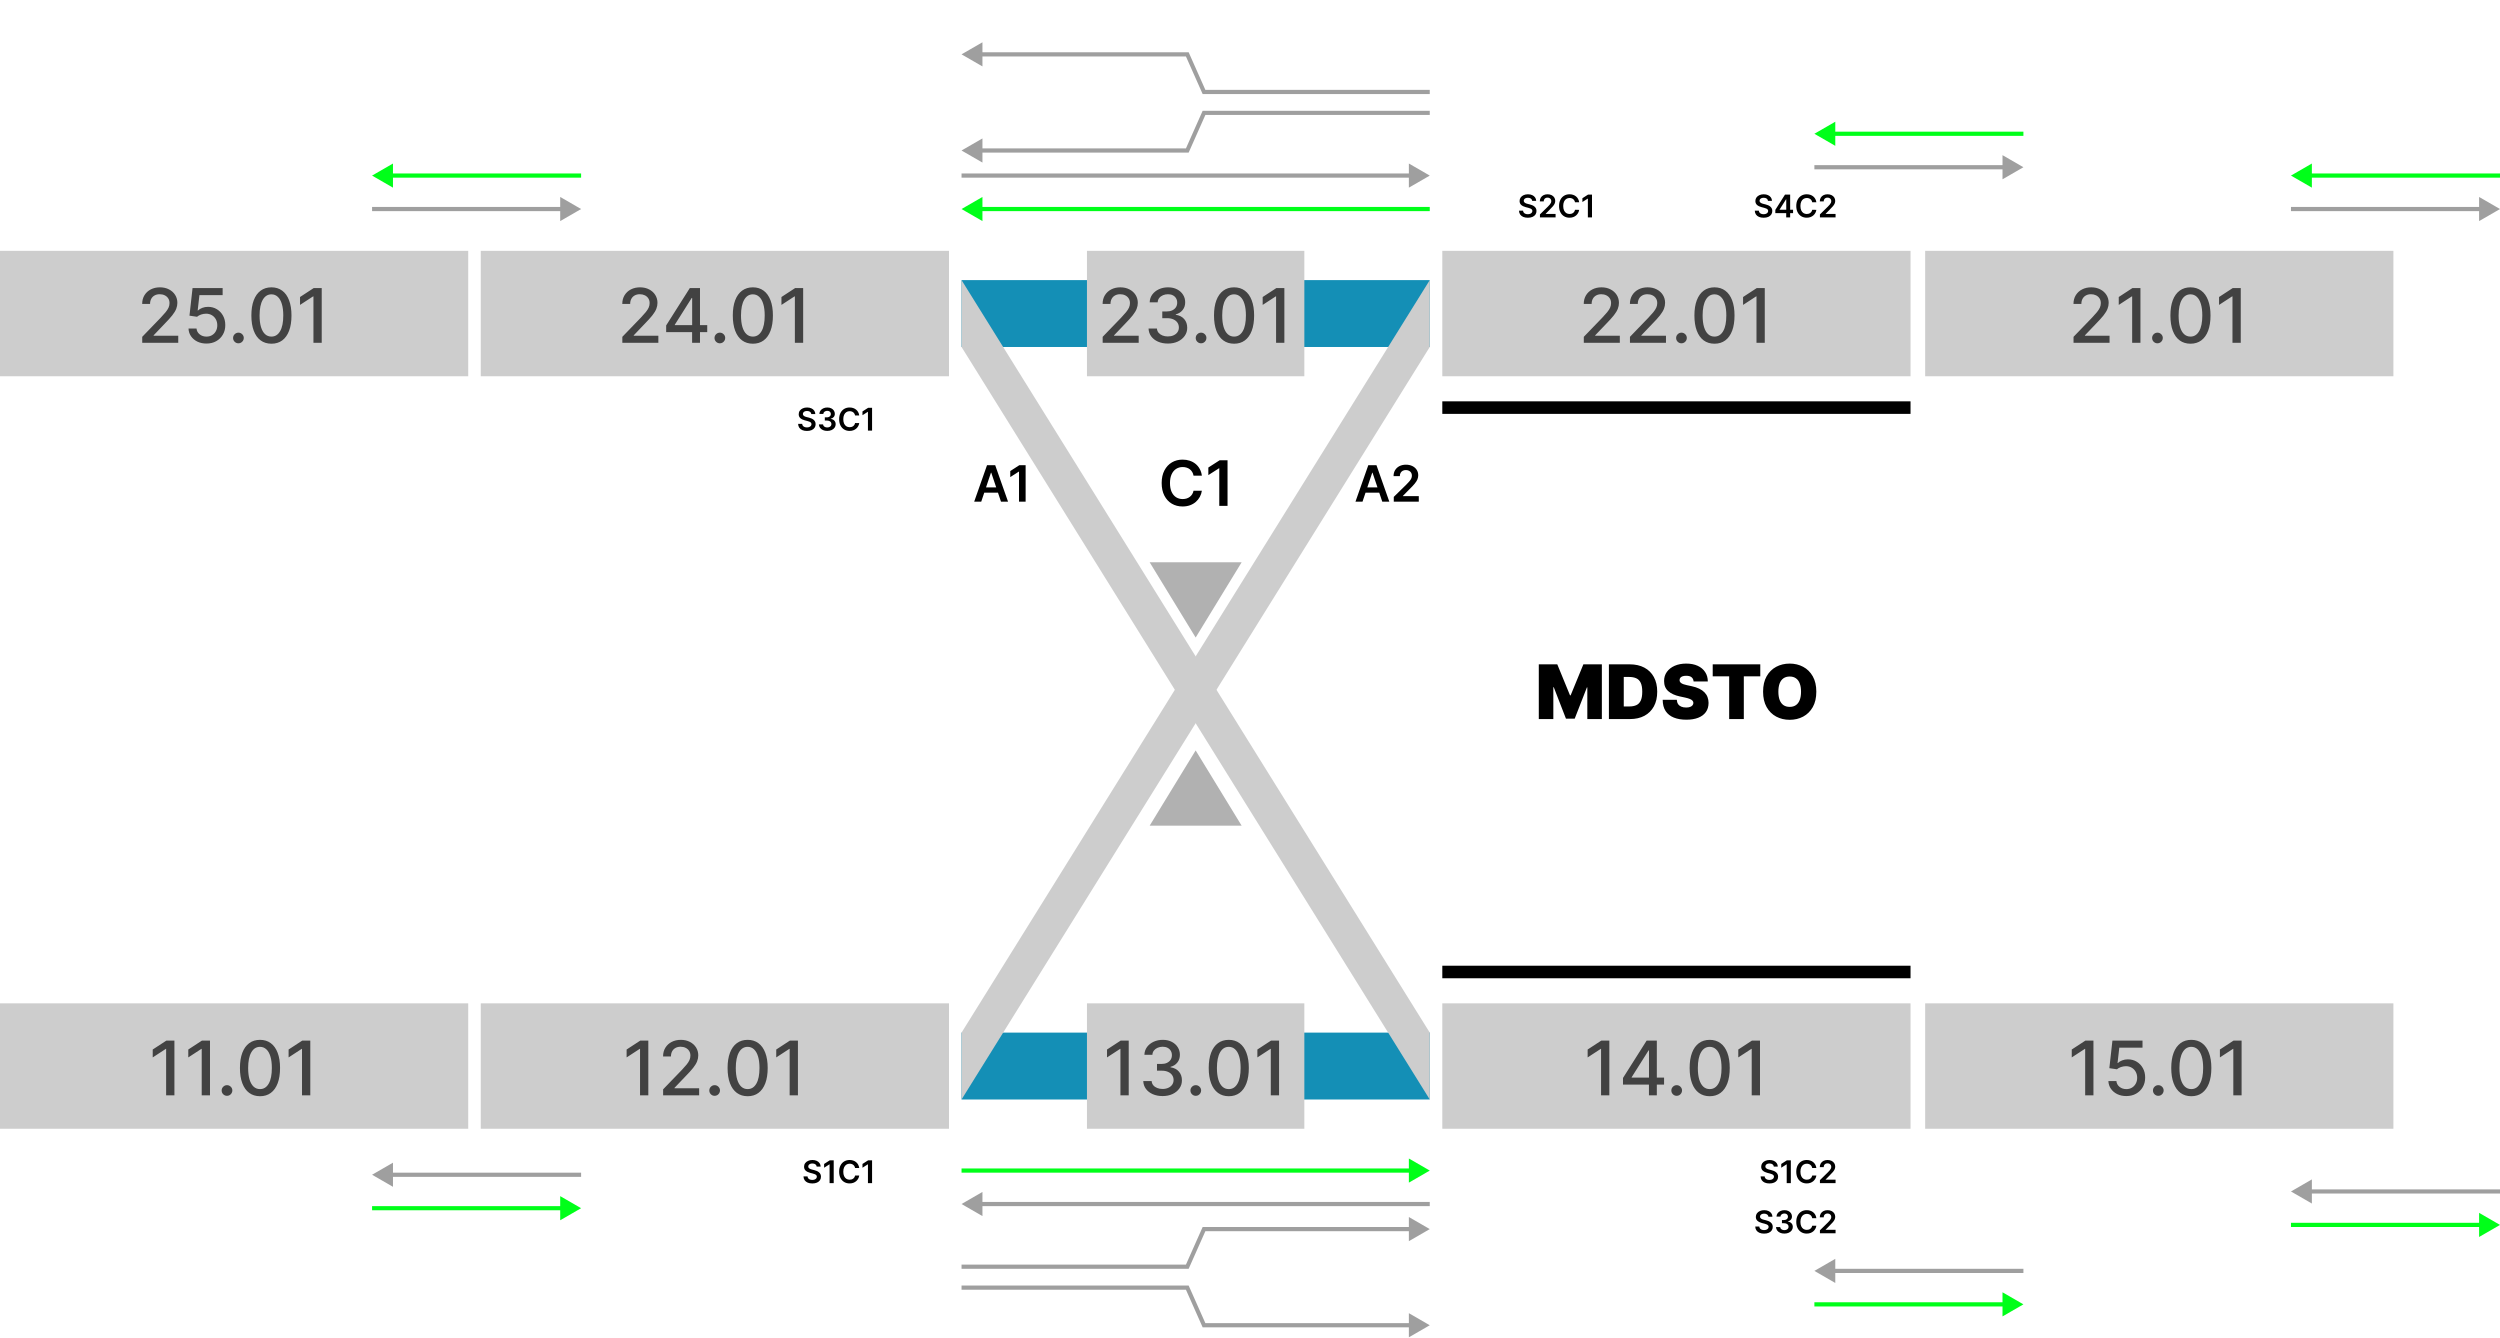 <svg width="598" height="320" viewBox="0 0 598 320" fill="none" xmlns="http://www.w3.org/2000/svg">
<rect y="60" width="112" height="30" fill="#CDCDCD" id="c2501"/>
<rect y="240" width="112" height="30" fill="#CDCDCD" id="c1101"/>
<rect x="115" y="60" width="112" height="30" fill="#CDCDCD" id="c2401"/>
<rect x="345" y="60" width="112" height="30" fill="#CDCDCD" id="c2201"/>
<rect x="345" y="240" width="112" height="30" fill="#CDCDCD" id="c1401"/>
<rect x="460.5" y="240" width="112" height="30" fill="#CDCDCD" id="c1501"/>
<rect x="460.5" y="60" width="112" height="30" fill="#CDCDCD" id="c2101"/>
<rect x="115" y="240" width="112" height="30" fill="#CDCDCD" id="c1201"/>
<path d="M230 67H342V83H230V67Z" fill="#148FB6" id="c2301n"/>
<path d="M230 247H342V263H230V247Z" fill="#148FB6" id="c1301n"/>
<rect x="260" y="60" width="52" height="30" fill="#CDCDCD" id="c2301"/>
<rect x="260" y="240" width="52" height="30" fill="#CDCDCD" id="c1301"/>
<path d="M34.021 82V80.568L38.451 75.979C38.924 75.48 39.314 75.043 39.62 74.668C39.931 74.289 40.164 73.929 40.317 73.588C40.471 73.247 40.547 72.885 40.547 72.501C40.547 72.067 40.445 71.692 40.24 71.376C40.036 71.057 39.757 70.812 39.403 70.641C39.049 70.467 38.651 70.379 38.208 70.379C37.739 70.379 37.33 70.475 36.98 70.667C36.631 70.859 36.363 71.129 36.175 71.479C35.988 71.828 35.894 72.237 35.894 72.706H34.008C34.008 71.909 34.191 71.212 34.558 70.616C34.924 70.019 35.427 69.557 36.066 69.229C36.706 68.896 37.432 68.73 38.246 68.73C39.069 68.73 39.793 68.894 40.419 69.222C41.05 69.546 41.542 69.989 41.896 70.552C42.25 71.11 42.426 71.741 42.426 72.444C42.426 72.93 42.335 73.405 42.152 73.869C41.973 74.334 41.659 74.852 41.212 75.423C40.765 75.989 40.142 76.678 39.346 77.487L36.744 80.21V80.306H42.637V82H34.021ZM49.381 82.179C48.58 82.179 47.86 82.026 47.221 81.719C46.586 81.408 46.078 80.981 45.699 80.44C45.32 79.899 45.117 79.281 45.092 78.587H47.01C47.056 79.149 47.306 79.612 47.758 79.974C48.209 80.336 48.75 80.517 49.381 80.517C49.884 80.517 50.329 80.402 50.717 80.172C51.109 79.938 51.416 79.616 51.637 79.207C51.863 78.798 51.976 78.331 51.976 77.807C51.976 77.274 51.861 76.799 51.631 76.381C51.401 75.964 51.084 75.636 50.679 75.397C50.278 75.158 49.818 75.037 49.298 75.033C48.902 75.033 48.503 75.101 48.103 75.237C47.702 75.374 47.378 75.553 47.131 75.774L45.322 75.506L46.057 68.909H53.255V70.603H47.7L47.284 74.266H47.361C47.617 74.019 47.956 73.812 48.377 73.646C48.804 73.479 49.26 73.396 49.745 73.396C50.542 73.396 51.252 73.586 51.874 73.965C52.5 74.344 52.992 74.862 53.35 75.519C53.713 76.171 53.892 76.921 53.887 77.769C53.892 78.617 53.7 79.373 53.312 80.038C52.929 80.702 52.396 81.227 51.714 81.61C51.037 81.989 50.259 82.179 49.381 82.179ZM57.032 82.121C56.683 82.121 56.383 81.998 56.131 81.751C55.88 81.499 55.754 81.197 55.754 80.843C55.754 80.494 55.88 80.195 56.131 79.948C56.383 79.697 56.683 79.571 57.032 79.571C57.382 79.571 57.682 79.697 57.934 79.948C58.185 80.195 58.311 80.494 58.311 80.843C58.311 81.077 58.251 81.293 58.132 81.489C58.017 81.68 57.863 81.834 57.672 81.949C57.48 82.064 57.267 82.121 57.032 82.121ZM64.928 82.217C63.918 82.213 63.055 81.947 62.339 81.418C61.623 80.89 61.076 80.121 60.697 79.111C60.317 78.101 60.128 76.884 60.128 75.461C60.128 74.042 60.317 72.829 60.697 71.824C61.08 70.818 61.63 70.051 62.346 69.523C63.066 68.994 63.927 68.73 64.928 68.73C65.93 68.73 66.788 68.996 67.504 69.529C68.22 70.058 68.768 70.825 69.147 71.83C69.53 72.832 69.722 74.042 69.722 75.461C69.722 76.888 69.532 78.107 69.153 79.117C68.774 80.123 68.226 80.892 67.51 81.425C66.795 81.953 65.934 82.217 64.928 82.217ZM64.928 80.511C65.814 80.511 66.507 80.078 67.005 79.213C67.508 78.348 67.76 77.097 67.76 75.461C67.76 74.374 67.645 73.456 67.415 72.706C67.189 71.952 66.863 71.381 66.437 70.993C66.015 70.601 65.512 70.405 64.928 70.405C64.046 70.405 63.353 70.84 62.851 71.709C62.348 72.578 62.094 73.829 62.09 75.461C62.09 76.552 62.203 77.474 62.429 78.229C62.659 78.979 62.985 79.548 63.407 79.935C63.829 80.319 64.336 80.511 64.928 80.511ZM76.956 68.909V82H74.975V70.891H74.898L71.766 72.936V71.044L75.032 68.909H76.956Z" fill="#424242"/>
<path d="M41.721 248.909V262H39.739V250.891H39.663L36.531 252.936V251.044L39.797 248.909H41.721ZM50.229 248.909V262H48.247V250.891H48.17L45.038 252.936V251.044L48.305 248.909H50.229ZM54.299 262.121C53.95 262.121 53.649 261.998 53.398 261.751C53.146 261.499 53.02 261.197 53.02 260.843C53.02 260.494 53.146 260.195 53.398 259.948C53.649 259.697 53.95 259.571 54.299 259.571C54.648 259.571 54.949 259.697 55.2 259.948C55.452 260.195 55.577 260.494 55.577 260.843C55.577 261.077 55.518 261.293 55.398 261.489C55.283 261.68 55.13 261.834 54.938 261.949C54.746 262.064 54.533 262.121 54.299 262.121ZM62.195 262.217C61.185 262.213 60.322 261.947 59.606 261.418C58.89 260.89 58.342 260.121 57.963 259.111C57.584 258.101 57.394 256.884 57.394 255.461C57.394 254.042 57.584 252.83 57.963 251.824C58.347 250.818 58.896 250.051 59.612 249.523C60.333 248.994 61.193 248.73 62.195 248.73C63.196 248.73 64.055 248.996 64.771 249.529C65.487 250.058 66.034 250.825 66.413 251.83C66.797 252.832 66.989 254.042 66.989 255.461C66.989 256.888 66.799 258.107 66.42 259.117C66.041 260.123 65.493 260.892 64.777 261.425C64.061 261.953 63.2 262.217 62.195 262.217ZM62.195 260.511C63.081 260.511 63.773 260.078 64.272 259.213C64.775 258.348 65.026 257.097 65.026 255.461C65.026 254.374 64.911 253.456 64.681 252.706C64.455 251.952 64.129 251.381 63.703 250.993C63.281 250.601 62.779 250.405 62.195 250.405C61.313 250.405 60.62 250.839 60.117 251.709C59.614 252.578 59.361 253.829 59.357 255.461C59.357 256.552 59.469 257.474 59.695 258.229C59.925 258.979 60.252 259.548 60.673 259.935C61.095 260.319 61.602 260.511 62.195 260.511ZM74.223 248.909V262H72.241V250.891H72.165L69.033 252.936V251.044L72.299 248.909H74.223Z" fill="#424242"/>
<path d="M148.863 82V80.568L153.292 75.979C153.765 75.48 154.155 75.043 154.462 74.668C154.773 74.289 155.006 73.929 155.159 73.588C155.312 73.247 155.389 72.885 155.389 72.501C155.389 72.067 155.287 71.692 155.082 71.376C154.878 71.057 154.599 70.812 154.245 70.641C153.891 70.467 153.493 70.379 153.05 70.379C152.581 70.379 152.172 70.475 151.822 70.667C151.473 70.859 151.204 71.129 151.017 71.479C150.829 71.828 150.736 72.237 150.736 72.706H148.85C148.85 71.909 149.033 71.212 149.4 70.616C149.766 70.019 150.269 69.557 150.908 69.229C151.547 68.896 152.274 68.73 153.088 68.73C153.91 68.73 154.635 68.894 155.261 69.222C155.892 69.546 156.384 69.989 156.738 70.552C157.091 71.11 157.268 71.741 157.268 72.444C157.268 72.93 157.177 73.405 156.993 73.869C156.814 74.334 156.501 74.852 156.054 75.423C155.606 75.989 154.984 76.678 154.187 77.487L151.586 80.21V80.306H157.479V82H148.863ZM159.346 79.443V77.845L165.003 68.909H166.262V71.261H165.463L161.417 77.666V77.769H169.17V79.443H159.346ZM165.552 82V78.957L165.565 78.229V68.909H167.438V82H165.552ZM172.191 82.121C171.841 82.121 171.541 81.998 171.289 81.751C171.038 81.499 170.912 81.197 170.912 80.843C170.912 80.494 171.038 80.195 171.289 79.948C171.541 79.697 171.841 79.571 172.191 79.571C172.54 79.571 172.84 79.697 173.092 79.948C173.343 80.195 173.469 80.494 173.469 80.843C173.469 81.077 173.409 81.293 173.29 81.489C173.175 81.68 173.021 81.834 172.83 81.949C172.638 82.064 172.425 82.121 172.191 82.121ZM180.086 82.217C179.076 82.213 178.213 81.947 177.498 81.418C176.782 80.89 176.234 80.121 175.855 79.111C175.475 78.101 175.286 76.884 175.286 75.461C175.286 74.042 175.475 72.829 175.855 71.824C176.238 70.818 176.788 70.051 177.504 69.523C178.224 68.994 179.085 68.73 180.086 68.73C181.088 68.73 181.946 68.996 182.662 69.529C183.378 70.058 183.926 70.825 184.305 71.83C184.689 72.832 184.88 74.042 184.88 75.461C184.88 76.888 184.691 78.107 184.311 79.117C183.932 80.123 183.385 80.892 182.669 81.425C181.953 81.953 181.092 82.217 180.086 82.217ZM180.086 80.511C180.973 80.511 181.665 80.078 182.164 79.213C182.667 78.348 182.918 77.097 182.918 75.461C182.918 74.374 182.803 73.456 182.573 72.706C182.347 71.952 182.021 71.381 181.595 70.993C181.173 70.601 180.67 70.405 180.086 70.405C179.204 70.405 178.512 70.84 178.009 71.709C177.506 72.578 177.252 73.829 177.248 75.461C177.248 76.552 177.361 77.474 177.587 78.229C177.817 78.979 178.143 79.548 178.565 79.935C178.987 80.319 179.494 80.511 180.086 80.511ZM192.115 68.909V82H190.133V70.891H190.056L186.924 72.936V71.044L190.191 68.909H192.115Z" fill="#424242"/>
<path d="M378.845 82V80.568L383.275 75.979C383.748 75.48 384.138 75.043 384.445 74.668C384.756 74.289 384.988 73.929 385.141 73.588C385.295 73.247 385.371 72.885 385.371 72.501C385.371 72.067 385.269 71.692 385.065 71.376C384.86 71.057 384.581 70.812 384.227 70.641C383.874 70.467 383.475 70.379 383.032 70.379C382.563 70.379 382.154 70.475 381.805 70.667C381.455 70.859 381.187 71.129 380.999 71.479C380.812 71.828 380.718 72.237 380.718 72.706H378.832C378.832 71.909 379.016 71.212 379.382 70.616C379.749 70.019 380.251 69.557 380.891 69.229C381.53 68.896 382.256 68.73 383.07 68.73C383.893 68.73 384.617 68.894 385.244 69.222C385.874 69.546 386.366 69.989 386.72 70.552C387.074 71.11 387.251 71.741 387.251 72.444C387.251 72.93 387.159 73.405 386.976 73.869C386.797 74.334 386.484 74.852 386.036 75.423C385.589 75.989 384.967 76.678 384.17 77.487L381.568 80.21V80.306H387.462V82H378.845ZM389.884 82V80.568L394.314 75.979C394.787 75.48 395.177 75.043 395.484 74.668C395.795 74.289 396.027 73.929 396.18 73.588C396.334 73.247 396.411 72.885 396.411 72.501C396.411 72.067 396.308 71.692 396.104 71.376C395.899 71.057 395.62 70.812 395.266 70.641C394.913 70.467 394.514 70.379 394.071 70.379C393.602 70.379 393.193 70.475 392.844 70.667C392.494 70.859 392.226 71.129 392.038 71.479C391.851 71.828 391.757 72.237 391.757 72.706H389.871C389.871 71.909 390.055 71.212 390.421 70.616C390.788 70.019 391.29 69.557 391.93 69.229C392.569 68.896 393.295 68.73 394.109 68.73C394.932 68.73 395.656 68.894 396.283 69.222C396.913 69.546 397.406 69.989 397.759 70.552C398.113 71.11 398.29 71.741 398.29 72.444C398.29 72.93 398.198 73.405 398.015 73.869C397.836 74.334 397.523 74.852 397.075 75.423C396.628 75.989 396.006 76.678 395.209 77.487L392.607 80.21V80.306H398.501V82H389.884ZM402.208 82.121C401.859 82.121 401.558 81.998 401.307 81.751C401.055 81.499 400.93 81.197 400.93 80.843C400.93 80.494 401.055 80.195 401.307 79.948C401.558 79.697 401.859 79.571 402.208 79.571C402.558 79.571 402.858 79.697 403.109 79.948C403.361 80.195 403.487 80.494 403.487 80.843C403.487 81.077 403.427 81.293 403.308 81.489C403.192 81.68 403.039 81.834 402.847 81.949C402.656 82.064 402.442 82.121 402.208 82.121ZM410.104 82.217C409.094 82.213 408.231 81.947 407.515 81.418C406.799 80.89 406.252 80.121 405.872 79.111C405.493 78.101 405.303 76.884 405.303 75.461C405.303 74.042 405.493 72.829 405.872 71.824C406.256 70.818 406.806 70.051 407.521 69.523C408.242 68.994 409.102 68.73 410.104 68.73C411.105 68.73 411.964 68.996 412.68 69.529C413.396 70.058 413.943 70.825 414.323 71.83C414.706 72.832 414.898 74.042 414.898 75.461C414.898 76.888 414.708 78.107 414.329 79.117C413.95 80.123 413.402 80.892 412.686 81.425C411.97 81.953 411.11 82.217 410.104 82.217ZM410.104 80.511C410.99 80.511 411.683 80.078 412.181 79.213C412.684 78.348 412.936 77.097 412.936 75.461C412.936 74.374 412.82 73.456 412.59 72.706C412.365 71.952 412.039 71.381 411.612 70.993C411.191 70.601 410.688 70.405 410.104 70.405C409.222 70.405 408.529 70.84 408.026 71.709C407.524 72.578 407.27 73.829 407.266 75.461C407.266 76.552 407.379 77.474 407.605 78.229C407.835 78.979 408.161 79.548 408.583 79.935C409.004 80.319 409.512 80.511 410.104 80.511ZM422.132 68.909V82H420.151V70.891H420.074L416.942 72.936V71.044L420.208 68.909H422.132Z" fill="#424242"/>
<path d="M384.954 248.909V262H382.973V250.891H382.896L379.764 252.936V251.044L383.03 248.909H384.954ZM388.221 259.443V257.845L393.878 248.909H395.137V251.261H394.338L390.292 257.666V257.768H398.045V259.443H388.221ZM394.427 262V258.957L394.44 258.229V248.909H396.313V262H394.427ZM401.066 262.121C400.716 262.121 400.416 261.998 400.164 261.751C399.913 261.499 399.787 261.197 399.787 260.843C399.787 260.494 399.913 260.195 400.164 259.948C400.416 259.697 400.716 259.571 401.066 259.571C401.415 259.571 401.715 259.697 401.967 259.948C402.218 260.195 402.344 260.494 402.344 260.843C402.344 261.077 402.284 261.293 402.165 261.489C402.05 261.68 401.896 261.834 401.705 261.949C401.513 262.064 401.3 262.121 401.066 262.121ZM408.961 262.217C407.951 262.213 407.088 261.947 406.373 261.418C405.657 260.89 405.109 260.121 404.73 259.111C404.35 258.101 404.161 256.884 404.161 255.461C404.161 254.042 404.35 252.83 404.73 251.824C405.113 250.818 405.663 250.051 406.379 249.523C407.099 248.994 407.96 248.73 408.961 248.73C409.963 248.73 410.821 248.996 411.537 249.529C412.253 250.058 412.801 250.825 413.18 251.83C413.564 252.832 413.755 254.042 413.755 255.461C413.755 256.888 413.566 258.107 413.186 259.117C412.807 260.123 412.26 260.892 411.544 261.425C410.828 261.953 409.967 262.217 408.961 262.217ZM408.961 260.511C409.848 260.511 410.54 260.078 411.039 259.213C411.542 258.348 411.793 257.097 411.793 255.461C411.793 254.374 411.678 253.456 411.448 252.706C411.222 251.952 410.896 251.381 410.47 250.993C410.048 250.601 409.545 250.405 408.961 250.405C408.079 250.405 407.387 250.839 406.884 251.709C406.381 252.578 406.127 253.829 406.123 255.461C406.123 256.552 406.236 257.474 406.462 258.229C406.692 258.979 407.018 259.548 407.44 259.935C407.862 260.319 408.369 260.511 408.961 260.511ZM420.99 248.909V262H419.008V250.891H418.931L415.799 252.936V251.044L419.066 248.909H420.99Z" fill="#424242"/>
<path d="M500.753 248.909V262H498.772V250.891H498.695L495.563 252.936V251.044L498.829 248.909H500.753ZM508.615 262.179C507.814 262.179 507.094 262.026 506.455 261.719C505.82 261.408 505.313 260.982 504.934 260.44C504.554 259.899 504.352 259.281 504.326 258.587H506.244C506.291 259.149 506.54 259.612 506.992 259.974C507.444 260.336 507.985 260.517 508.615 260.517C509.118 260.517 509.564 260.402 509.951 260.172C510.343 259.938 510.65 259.616 510.872 259.207C511.098 258.798 511.211 258.331 511.211 257.807C511.211 257.274 511.096 256.799 510.865 256.381C510.635 255.964 510.318 255.636 509.913 255.397C509.512 255.158 509.052 255.037 508.532 255.033C508.136 255.033 507.738 255.101 507.337 255.237C506.936 255.374 506.613 255.553 506.365 255.774L504.556 255.506L505.292 248.909H512.489V250.603H506.934L506.519 254.266H506.596C506.851 254.018 507.19 253.812 507.612 253.646C508.038 253.479 508.494 253.396 508.98 253.396C509.777 253.396 510.486 253.586 511.108 253.965C511.735 254.344 512.227 254.862 512.585 255.518C512.947 256.17 513.126 256.92 513.122 257.768C513.126 258.616 512.934 259.373 512.547 260.038C512.163 260.702 511.63 261.227 510.949 261.61C510.271 261.989 509.493 262.179 508.615 262.179ZM516.267 262.121C515.917 262.121 515.617 261.998 515.365 261.751C515.114 261.499 514.988 261.197 514.988 260.843C514.988 260.494 515.114 260.195 515.365 259.948C515.617 259.697 515.917 259.571 516.267 259.571C516.616 259.571 516.917 259.697 517.168 259.948C517.419 260.195 517.545 260.494 517.545 260.843C517.545 261.077 517.485 261.293 517.366 261.489C517.251 261.68 517.098 261.834 516.906 261.949C516.714 262.064 516.501 262.121 516.267 262.121ZM524.162 262.217C523.153 262.213 522.29 261.947 521.574 261.418C520.858 260.89 520.31 260.121 519.931 259.111C519.552 258.101 519.362 256.884 519.362 255.461C519.362 254.042 519.552 252.83 519.931 251.824C520.314 250.818 520.864 250.051 521.58 249.523C522.3 248.994 523.161 248.73 524.162 248.73C525.164 248.73 526.023 248.996 526.738 249.529C527.454 250.058 528.002 250.825 528.381 251.83C528.765 252.832 528.956 254.042 528.956 255.461C528.956 256.888 528.767 258.107 528.388 259.117C528.008 260.123 527.461 260.892 526.745 261.425C526.029 261.953 525.168 262.217 524.162 262.217ZM524.162 260.511C525.049 260.511 525.741 260.078 526.24 259.213C526.743 258.348 526.994 257.097 526.994 255.461C526.994 254.374 526.879 253.456 526.649 252.706C526.423 251.952 526.097 251.381 525.671 250.993C525.249 250.601 524.746 250.405 524.162 250.405C523.28 250.405 522.588 250.839 522.085 251.709C521.582 252.578 521.329 253.829 521.324 255.461C521.324 256.552 521.437 257.474 521.663 258.229C521.893 258.979 522.219 259.548 522.641 259.935C523.063 260.319 523.57 260.511 524.162 260.511ZM536.191 248.909V262H534.209V250.891H534.132L531 252.936V251.044L534.267 248.909H536.191Z" fill="#424242"/>
<path d="M495.989 82V80.568L500.418 75.979C500.891 75.48 501.281 75.043 501.588 74.668C501.899 74.289 502.131 73.929 502.285 73.588C502.438 73.247 502.515 72.885 502.515 72.501C502.515 72.067 502.413 71.692 502.208 71.376C502.004 71.057 501.725 70.812 501.371 70.641C501.017 70.467 500.619 70.379 500.176 70.379C499.707 70.379 499.298 70.475 498.948 70.667C498.599 70.859 498.33 71.129 498.143 71.479C497.955 71.828 497.862 72.237 497.862 72.706H495.976C495.976 71.909 496.159 71.212 496.526 70.616C496.892 70.019 497.395 69.557 498.034 69.229C498.673 68.896 499.4 68.73 500.214 68.73C501.036 68.73 501.761 68.894 502.387 69.222C503.018 69.546 503.51 69.989 503.864 70.552C504.217 71.11 504.394 71.741 504.394 72.444C504.394 72.93 504.303 73.405 504.119 73.869C503.94 74.334 503.627 74.852 503.18 75.423C502.732 75.989 502.11 76.678 501.313 77.487L498.712 80.21V80.306H504.605V82H495.989ZM511.994 68.909V82H510.013V70.891H509.936L506.804 72.936V71.044L510.07 68.909H511.994ZM516.065 82.121C515.715 82.121 515.415 81.998 515.163 81.751C514.912 81.499 514.786 81.197 514.786 80.843C514.786 80.494 514.912 80.195 515.163 79.948C515.415 79.697 515.715 79.571 516.065 79.571C516.414 79.571 516.714 79.697 516.966 79.948C517.217 80.195 517.343 80.494 517.343 80.843C517.343 81.077 517.283 81.293 517.164 81.489C517.049 81.68 516.896 81.834 516.704 81.949C516.512 82.064 516.299 82.121 516.065 82.121ZM523.96 82.217C522.95 82.213 522.087 81.947 521.372 81.418C520.656 80.89 520.108 80.121 519.729 79.111C519.35 78.101 519.16 76.884 519.16 75.461C519.16 74.042 519.35 72.829 519.729 71.824C520.112 70.818 520.662 70.051 521.378 69.523C522.098 68.994 522.959 68.73 523.96 68.73C524.962 68.73 525.82 68.996 526.536 69.529C527.252 70.058 527.8 70.825 528.179 71.83C528.563 72.832 528.754 74.042 528.754 75.461C528.754 76.888 528.565 78.107 528.185 79.117C527.806 80.123 527.259 80.892 526.543 81.425C525.827 81.953 524.966 82.217 523.96 82.217ZM523.96 80.511C524.847 80.511 525.539 80.078 526.038 79.213C526.541 78.348 526.792 77.097 526.792 75.461C526.792 74.374 526.677 73.456 526.447 72.706C526.221 71.952 525.895 71.381 525.469 70.993C525.047 70.601 524.544 70.405 523.96 70.405C523.078 70.405 522.386 70.84 521.883 71.709C521.38 72.578 521.127 73.829 521.122 75.461C521.122 76.552 521.235 77.474 521.461 78.229C521.691 78.979 522.017 79.548 522.439 79.935C522.861 80.319 523.368 80.511 523.96 80.511ZM535.989 68.909V82H534.007V70.891H533.93L530.798 72.936V71.044L534.065 68.909H535.989Z" fill="#424242"/>
<path d="M155.077 248.909V262H153.096V250.891H153.019L149.887 252.936V251.044L153.153 248.909H155.077ZM158.619 262V260.568L163.048 255.979C163.521 255.48 163.911 255.043 164.218 254.668C164.529 254.289 164.761 253.929 164.915 253.588C165.068 253.247 165.145 252.885 165.145 252.501C165.145 252.067 165.043 251.692 164.838 251.376C164.634 251.057 164.354 250.812 164.001 250.641C163.647 250.467 163.249 250.379 162.805 250.379C162.337 250.379 161.928 250.475 161.578 250.667C161.229 250.859 160.96 251.129 160.773 251.479C160.585 251.828 160.491 252.237 160.491 252.706H158.606C158.606 251.909 158.789 251.212 159.156 250.616C159.522 250.019 160.025 249.557 160.664 249.229C161.303 248.896 162.03 248.73 162.844 248.73C163.666 248.73 164.391 248.894 165.017 249.222C165.648 249.546 166.14 249.989 166.494 250.552C166.847 251.11 167.024 251.741 167.024 252.444C167.024 252.93 166.933 253.405 166.749 253.869C166.57 254.334 166.257 254.852 165.81 255.423C165.362 255.989 164.74 256.678 163.943 257.487L161.342 260.21V260.306H167.235V262H158.619ZM170.942 262.121C170.593 262.121 170.293 261.998 170.041 261.751C169.79 261.499 169.664 261.197 169.664 260.843C169.664 260.494 169.79 260.195 170.041 259.948C170.293 259.697 170.593 259.571 170.942 259.571C171.292 259.571 171.592 259.697 171.844 259.948C172.095 260.195 172.221 260.494 172.221 260.843C172.221 261.077 172.161 261.293 172.042 261.489C171.927 261.68 171.773 261.834 171.582 261.949C171.39 262.064 171.177 262.121 170.942 262.121ZM178.838 262.217C177.828 262.213 176.965 261.947 176.249 261.418C175.534 260.89 174.986 260.121 174.607 259.111C174.227 258.101 174.038 256.884 174.038 255.461C174.038 254.042 174.227 252.83 174.607 251.824C174.99 250.818 175.54 250.051 176.256 249.523C176.976 248.994 177.837 248.73 178.838 248.73C179.84 248.73 180.698 248.996 181.414 249.529C182.13 250.058 182.678 250.825 183.057 251.83C183.441 252.832 183.632 254.042 183.632 255.461C183.632 256.888 183.443 258.107 183.063 259.117C182.684 260.123 182.137 260.892 181.421 261.425C180.705 261.953 179.844 262.217 178.838 262.217ZM178.838 260.511C179.725 260.511 180.417 260.078 180.916 259.213C181.419 258.348 181.67 257.097 181.67 255.461C181.67 254.374 181.555 253.456 181.325 252.706C181.099 251.952 180.773 251.381 180.347 250.993C179.925 250.601 179.422 250.405 178.838 250.405C177.956 250.405 177.264 250.839 176.761 251.709C176.258 252.578 176.004 253.829 176 255.461C176 256.552 176.113 257.474 176.339 258.229C176.569 258.979 176.895 259.548 177.317 259.935C177.739 260.319 178.246 260.511 178.838 260.511ZM190.866 248.909V262H188.885V250.891H188.808L185.676 252.936V251.044L188.942 248.909H190.866Z" fill="#424242"/>
<path d="M263.757 82V80.568L268.187 75.979C268.66 75.48 269.05 75.043 269.357 74.668C269.668 74.289 269.9 73.929 270.053 73.588C270.207 73.247 270.284 72.885 270.284 72.501C270.284 72.067 270.181 71.692 269.977 71.376C269.772 71.057 269.493 70.812 269.139 70.641C268.786 70.467 268.387 70.379 267.944 70.379C267.475 70.379 267.066 70.475 266.717 70.667C266.367 70.859 266.099 71.129 265.911 71.479C265.724 71.828 265.63 72.237 265.63 72.706H263.744C263.744 71.909 263.928 71.212 264.294 70.616C264.661 70.019 265.164 69.557 265.803 69.229C266.442 68.896 267.169 68.73 267.982 68.73C268.805 68.73 269.529 68.894 270.156 69.222C270.786 69.546 271.279 69.989 271.632 70.552C271.986 71.11 272.163 71.741 272.163 72.444C272.163 72.93 272.071 73.405 271.888 73.869C271.709 74.334 271.396 74.852 270.948 75.423C270.501 75.989 269.879 76.678 269.082 77.487L266.48 80.21V80.306H272.374V82H263.757ZM279.354 82.179C278.476 82.179 277.692 82.028 277.002 81.725C276.316 81.423 275.772 81.003 275.372 80.466C274.975 79.925 274.762 79.298 274.732 78.587H276.74C276.765 78.974 276.895 79.311 277.129 79.597C277.368 79.878 277.679 80.095 278.063 80.249C278.446 80.402 278.872 80.479 279.341 80.479C279.857 80.479 280.313 80.389 280.709 80.21C281.11 80.031 281.423 79.782 281.649 79.462C281.874 79.138 281.987 78.766 281.987 78.344C281.987 77.905 281.874 77.519 281.649 77.187C281.427 76.85 281.101 76.586 280.671 76.394C280.244 76.202 279.729 76.106 279.124 76.106H278.018V74.496H279.124C279.61 74.496 280.036 74.408 280.402 74.234C280.773 74.059 281.063 73.816 281.271 73.505C281.48 73.19 281.585 72.821 281.585 72.399C281.585 71.994 281.493 71.643 281.31 71.344C281.131 71.042 280.875 70.805 280.543 70.635C280.215 70.465 279.827 70.379 279.379 70.379C278.953 70.379 278.555 70.458 278.184 70.616C277.818 70.769 277.519 70.991 277.289 71.281C277.059 71.566 276.936 71.909 276.919 72.31H275.007C275.029 71.602 275.237 70.98 275.634 70.443C276.034 69.906 276.563 69.487 277.219 69.184C277.875 68.881 278.604 68.73 279.405 68.73C280.244 68.73 280.969 68.894 281.578 69.222C282.192 69.546 282.665 69.979 282.997 70.52C283.334 71.061 283.5 71.653 283.496 72.297C283.5 73.03 283.296 73.652 282.882 74.163C282.473 74.675 281.928 75.018 281.246 75.192V75.295C282.115 75.427 282.789 75.772 283.266 76.33C283.747 76.888 283.986 77.581 283.982 78.408C283.986 79.128 283.786 79.773 283.381 80.344C282.98 80.915 282.433 81.365 281.738 81.693C281.044 82.017 280.249 82.179 279.354 82.179ZM287.296 82.121C286.947 82.121 286.646 81.998 286.395 81.751C286.143 81.499 286.018 81.197 286.018 80.843C286.018 80.494 286.143 80.195 286.395 79.948C286.646 79.697 286.947 79.571 287.296 79.571C287.645 79.571 287.946 79.697 288.197 79.948C288.449 80.195 288.574 80.494 288.574 80.843C288.574 81.077 288.515 81.293 288.395 81.489C288.28 81.68 288.127 81.834 287.935 81.949C287.743 82.064 287.53 82.121 287.296 82.121ZM295.192 82.217C294.182 82.213 293.319 81.947 292.603 81.418C291.887 80.89 291.339 80.121 290.96 79.111C290.581 78.101 290.391 76.884 290.391 75.461C290.391 74.042 290.581 72.829 290.96 71.824C291.344 70.818 291.893 70.051 292.609 69.523C293.33 68.994 294.19 68.73 295.192 68.73C296.193 68.73 297.052 68.996 297.768 69.529C298.484 70.058 299.031 70.825 299.411 71.83C299.794 72.832 299.986 74.042 299.986 75.461C299.986 76.888 299.796 78.107 299.417 79.117C299.038 80.123 298.49 80.892 297.774 81.425C297.058 81.953 296.197 82.217 295.192 82.217ZM295.192 80.511C296.078 80.511 296.771 80.078 297.269 79.213C297.772 78.348 298.023 77.097 298.023 75.461C298.023 74.374 297.908 73.456 297.678 72.706C297.452 71.952 297.126 71.381 296.7 70.993C296.278 70.601 295.776 70.405 295.192 70.405C294.31 70.405 293.617 70.84 293.114 71.709C292.612 72.578 292.358 73.829 292.354 75.461C292.354 76.552 292.467 77.474 292.692 78.229C292.923 78.979 293.249 79.548 293.67 79.935C294.092 80.319 294.599 80.511 295.192 80.511ZM307.22 68.909V82H305.238V70.891H305.162L302.03 72.936V71.044L305.296 68.909H307.22Z" fill="#424242"/>
<path d="M269.99 248.909V262H268.008V250.891H267.931L264.799 252.936V251.044L268.066 248.909H269.99ZM278.088 262.179C277.21 262.179 276.426 262.028 275.736 261.725C275.05 261.423 274.507 261.003 274.106 260.466C273.71 259.925 273.497 259.298 273.467 258.587H275.474C275.499 258.974 275.629 259.311 275.864 259.597C276.102 259.878 276.414 260.095 276.797 260.249C277.181 260.402 277.607 260.479 278.075 260.479C278.591 260.479 279.047 260.389 279.443 260.21C279.844 260.031 280.157 259.782 280.383 259.462C280.609 259.138 280.722 258.766 280.722 258.344C280.722 257.905 280.609 257.519 280.383 257.187C280.161 256.85 279.835 256.586 279.405 256.394C278.979 256.202 278.463 256.107 277.858 256.107H276.752V254.496H277.858C278.344 254.496 278.77 254.408 279.137 254.234C279.507 254.059 279.797 253.816 280.006 253.505C280.215 253.19 280.319 252.821 280.319 252.399C280.319 251.994 280.227 251.643 280.044 251.344C279.865 251.042 279.61 250.805 279.277 250.635C278.949 250.464 278.561 250.379 278.114 250.379C277.688 250.379 277.289 250.458 276.919 250.616C276.552 250.769 276.254 250.991 276.024 251.281C275.794 251.566 275.67 251.909 275.653 252.31H273.742C273.763 251.602 273.972 250.98 274.368 250.443C274.769 249.906 275.297 249.487 275.953 249.184C276.61 248.881 277.338 248.73 278.139 248.73C278.979 248.73 279.703 248.894 280.313 249.222C280.926 249.546 281.399 249.979 281.732 250.52C282.068 251.061 282.235 251.653 282.23 252.297C282.235 253.03 282.03 253.652 281.617 254.163C281.208 254.675 280.662 255.018 279.98 255.192V255.295C280.85 255.427 281.523 255.772 282 256.33C282.482 256.888 282.72 257.581 282.716 258.408C282.72 259.128 282.52 259.773 282.115 260.344C281.715 260.915 281.167 261.365 280.472 261.693C279.778 262.017 278.983 262.179 278.088 262.179ZM286.03 262.121C285.681 262.121 285.381 261.998 285.129 261.751C284.878 261.499 284.752 261.197 284.752 260.843C284.752 260.494 284.878 260.195 285.129 259.948C285.381 259.697 285.681 259.571 286.03 259.571C286.38 259.571 286.68 259.697 286.932 259.948C287.183 260.195 287.309 260.494 287.309 260.843C287.309 261.077 287.249 261.293 287.13 261.489C287.015 261.68 286.861 261.834 286.67 261.949C286.478 262.064 286.265 262.121 286.03 262.121ZM293.926 262.217C292.916 262.213 292.053 261.947 291.337 261.418C290.621 260.89 290.074 260.121 289.695 259.111C289.315 258.101 289.126 256.884 289.126 255.461C289.126 254.042 289.315 252.83 289.695 251.824C290.078 250.818 290.628 250.051 291.344 249.523C292.064 248.994 292.925 248.73 293.926 248.73C294.928 248.73 295.786 248.996 296.502 249.529C297.218 250.058 297.766 250.825 298.145 251.83C298.528 252.832 298.72 254.042 298.72 255.461C298.72 256.888 298.531 258.107 298.151 259.117C297.772 260.123 297.224 260.892 296.509 261.425C295.793 261.953 294.932 262.217 293.926 262.217ZM293.926 260.511C294.813 260.511 295.505 260.078 296.004 259.213C296.506 258.348 296.758 257.097 296.758 255.461C296.758 254.374 296.643 253.456 296.413 252.706C296.187 251.952 295.861 251.381 295.435 250.993C295.013 250.601 294.51 250.405 293.926 250.405C293.044 250.405 292.352 250.839 291.849 251.709C291.346 252.578 291.092 253.829 291.088 255.461C291.088 256.552 291.201 257.474 291.427 258.229C291.657 258.979 291.983 259.548 292.405 259.935C292.827 260.319 293.334 260.511 293.926 260.511ZM305.954 248.909V262H303.973V250.891H303.896L300.764 252.936V251.044L304.03 248.909H305.954Z" fill="#424242"/>
<path d="M230 67L342 247V263L230 83V67Z" fill="#CDCDCD" id="c1a1"/>
<path d="M230 263L342 83V67L230 247V263Z" fill="#CDCDCD" id="c1a2"/>

<rect x="345" y="96" width="112" height="3" fill="black"/>
<rect x="345" y="231" width="112" height="3" fill="black"/>
<path d="M368.08 158.909H372.503L375.546 166.324H375.699L378.742 158.909H383.165V172H379.688V164.432H379.586L376.671 171.898H374.574L371.66 164.381H371.557V172H368.08V158.909ZM389.887 172H384.85V158.909H389.835C391.182 158.909 392.345 159.171 393.325 159.695C394.31 160.215 395.068 160.965 395.601 161.945C396.138 162.921 396.406 164.091 396.406 165.455C396.406 166.818 396.14 167.99 395.607 168.97C395.075 169.946 394.32 170.696 393.345 171.22C392.369 171.74 391.216 172 389.887 172ZM388.404 168.983H389.759C390.406 168.983 390.958 168.879 391.414 168.67C391.874 168.461 392.224 168.101 392.463 167.589C392.705 167.078 392.827 166.366 392.827 165.455C392.827 164.543 392.703 163.831 392.456 163.32C392.213 162.808 391.855 162.448 391.382 162.239C390.914 162.031 390.338 161.926 389.656 161.926H388.404V168.983ZM405.108 163C405.074 162.574 404.914 162.241 404.628 162.003C404.347 161.764 403.919 161.645 403.343 161.645C402.977 161.645 402.676 161.69 402.442 161.779C402.212 161.864 402.042 161.982 401.931 162.131C401.82 162.28 401.762 162.45 401.758 162.642C401.75 162.8 401.777 162.942 401.841 163.07C401.909 163.194 402.016 163.307 402.161 163.409C402.306 163.507 402.491 163.597 402.717 163.678C402.943 163.759 403.211 163.831 403.522 163.895L404.596 164.125C405.321 164.278 405.941 164.481 406.456 164.732C406.972 164.984 407.394 165.28 407.722 165.621C408.05 165.957 408.291 166.337 408.444 166.759C408.602 167.18 408.683 167.641 408.687 168.139C408.683 169 408.468 169.729 408.042 170.325C407.615 170.922 407.006 171.376 406.213 171.687C405.425 171.998 404.477 172.153 403.369 172.153C402.231 172.153 401.238 171.985 400.39 171.648C399.547 171.312 398.89 170.794 398.422 170.095C397.957 169.392 397.723 168.493 397.718 167.398H401.093C401.115 167.798 401.215 168.135 401.394 168.408C401.573 168.68 401.824 168.887 402.148 169.028C402.476 169.168 402.866 169.239 403.318 169.239C403.697 169.239 404.015 169.192 404.27 169.098C404.526 169.004 404.72 168.874 404.852 168.708C404.984 168.542 405.052 168.352 405.056 168.139C405.052 167.939 404.986 167.764 404.858 167.615C404.735 167.462 404.53 167.325 404.245 167.206C403.959 167.082 403.574 166.967 403.088 166.861L401.784 166.58C400.625 166.328 399.711 165.908 399.042 165.32C398.377 164.728 398.047 163.92 398.051 162.898C398.047 162.067 398.268 161.34 398.716 160.718C399.167 160.092 399.792 159.604 400.588 159.254C401.39 158.905 402.308 158.73 403.343 158.73C404.4 158.73 405.314 158.907 406.086 159.261C406.857 159.614 407.451 160.113 407.869 160.756C408.291 161.396 408.504 162.143 408.508 163H405.108ZM409.681 161.773V158.909H421.059V161.773H417.121V172H413.619V161.773H409.681ZM434.463 165.455C434.463 166.912 434.18 168.141 433.613 169.143C433.046 170.14 432.281 170.896 431.318 171.412C430.355 171.923 429.281 172.179 428.097 172.179C426.903 172.179 425.825 171.921 424.862 171.406C423.903 170.886 423.141 170.127 422.574 169.13C422.011 168.129 421.73 166.903 421.73 165.455C421.73 163.997 422.011 162.77 422.574 161.773C423.141 160.771 423.903 160.015 424.862 159.504C425.825 158.988 426.903 158.73 428.097 158.73C429.281 158.73 430.355 158.988 431.318 159.504C432.281 160.015 433.046 160.771 433.613 161.773C434.18 162.77 434.463 163.997 434.463 165.455ZM430.807 165.455C430.807 164.67 430.702 164.01 430.494 163.473C430.289 162.932 429.984 162.523 429.58 162.246C429.179 161.964 428.685 161.824 428.097 161.824C427.509 161.824 427.012 161.964 426.607 162.246C426.207 162.523 425.902 162.932 425.693 163.473C425.489 164.01 425.386 164.67 425.386 165.455C425.386 166.239 425.489 166.901 425.693 167.442C425.902 167.979 426.207 168.388 426.607 168.67C427.012 168.947 427.509 169.085 428.097 169.085C428.685 169.085 429.179 168.947 429.58 168.67C429.984 168.388 430.289 167.979 430.494 167.442C430.702 166.901 430.807 166.239 430.807 165.455Z" fill="black"/>

<path d="M297 197.5L286 179.5L275 197.5H297Z" fill="#B1B1B1" id="c1up"/>
<path d="M297 134.5L286 152.5L275 134.5H297Z" fill="#B1B1B1" id="c1dw"/>
<!--Noms feux-->
<path d="M195.351 279.045C195.326 278.812 195.221 278.631 195.037 278.502C194.854 278.372 194.616 278.307 194.323 278.307C194.117 278.307 193.94 278.338 193.793 278.4C193.646 278.463 193.533 278.547 193.455 278.653C193.377 278.76 193.337 278.882 193.335 279.018C193.335 279.132 193.361 279.23 193.412 279.314C193.465 279.397 193.537 279.468 193.628 279.527C193.718 279.584 193.819 279.632 193.929 279.671C194.039 279.71 194.15 279.743 194.262 279.769L194.773 279.897C194.979 279.945 195.177 280.01 195.367 280.092C195.559 280.173 195.73 280.276 195.881 280.401C196.034 280.525 196.154 280.675 196.243 280.851C196.332 281.026 196.376 281.232 196.376 281.469C196.376 281.788 196.295 282.07 196.131 282.313C195.968 282.554 195.732 282.743 195.423 282.88C195.116 283.015 194.744 283.083 194.307 283.083C193.883 283.083 193.514 283.017 193.202 282.885C192.891 282.754 192.648 282.562 192.472 282.31C192.298 282.058 192.204 281.751 192.19 281.389H193.162C193.176 281.579 193.234 281.737 193.337 281.863C193.44 281.989 193.574 282.083 193.74 282.145C193.907 282.207 194.093 282.238 194.299 282.238C194.514 282.238 194.702 282.206 194.864 282.142C195.027 282.077 195.155 281.986 195.247 281.871C195.339 281.754 195.386 281.617 195.388 281.461C195.386 281.319 195.345 281.201 195.263 281.109C195.181 281.015 195.067 280.937 194.919 280.875C194.774 280.811 194.603 280.754 194.408 280.704L193.788 280.544C193.338 280.429 192.983 280.254 192.722 280.02C192.463 279.784 192.333 279.47 192.333 279.08C192.333 278.758 192.42 278.477 192.594 278.235C192.77 277.994 193.009 277.806 193.311 277.673C193.613 277.538 193.954 277.471 194.336 277.471C194.723 277.471 195.062 277.538 195.354 277.673C195.647 277.806 195.877 277.992 196.043 278.23C196.21 278.466 196.296 278.738 196.302 279.045H195.351ZM199.423 277.545V283H198.434V278.507H198.402L197.127 279.322V278.416L198.482 277.545H199.423ZM205.53 279.386H204.534C204.505 279.222 204.453 279.078 204.376 278.952C204.3 278.824 204.205 278.716 204.091 278.627C203.978 278.538 203.848 278.471 203.703 278.427C203.559 278.381 203.403 278.358 203.236 278.358C202.94 278.358 202.677 278.432 202.448 278.581C202.219 278.729 202.04 278.945 201.91 279.231C201.78 279.515 201.716 279.863 201.716 280.273C201.716 280.69 201.78 281.042 201.91 281.327C202.042 281.612 202.221 281.826 202.448 281.972C202.677 282.116 202.939 282.188 203.234 282.188C203.397 282.188 203.55 282.166 203.692 282.124C203.836 282.079 203.964 282.015 204.078 281.929C204.193 281.844 204.29 281.739 204.368 281.615C204.448 281.491 204.503 281.349 204.534 281.189L205.53 281.194C205.492 281.453 205.412 281.697 205.287 281.924C205.165 282.151 205.004 282.352 204.805 282.526C204.606 282.698 204.374 282.833 204.107 282.931C203.841 283.027 203.545 283.075 203.22 283.075C202.741 283.075 202.313 282.964 201.937 282.742C201.56 282.52 201.264 282.199 201.047 281.78C200.831 281.361 200.722 280.859 200.722 280.273C200.722 279.685 200.831 279.183 201.05 278.765C201.268 278.346 201.566 278.026 201.942 277.804C202.318 277.582 202.745 277.471 203.22 277.471C203.524 277.471 203.806 277.513 204.067 277.599C204.328 277.684 204.561 277.809 204.765 277.974C204.969 278.138 205.137 278.338 205.269 278.576C205.402 278.812 205.489 279.082 205.53 279.386ZM208.6 277.545V283H207.612V278.507H207.58L206.304 279.322V278.416L207.66 277.545H208.6Z" fill="black"/>
<path d="M424.296 279.045C424.271 278.812 424.167 278.631 423.982 278.502C423.799 278.372 423.561 278.307 423.268 278.307C423.062 278.307 422.886 278.338 422.738 278.4C422.591 278.463 422.478 278.547 422.4 278.653C422.322 278.76 422.282 278.882 422.28 279.018C422.28 279.132 422.306 279.23 422.357 279.314C422.411 279.397 422.483 279.468 422.573 279.527C422.664 279.584 422.764 279.632 422.874 279.671C422.984 279.71 423.095 279.743 423.207 279.769L423.718 279.897C423.924 279.945 424.122 280.01 424.312 280.092C424.504 280.173 424.675 280.276 424.826 280.401C424.979 280.525 425.1 280.675 425.188 280.851C425.277 281.026 425.322 281.232 425.322 281.469C425.322 281.788 425.24 282.07 425.077 282.313C424.913 282.554 424.677 282.743 424.368 282.88C424.061 283.015 423.689 283.083 423.252 283.083C422.828 283.083 422.459 283.017 422.147 282.885C421.836 282.754 421.593 282.562 421.417 282.31C421.243 282.058 421.149 281.751 421.135 281.389H422.107C422.121 281.579 422.18 281.737 422.283 281.863C422.386 281.989 422.52 282.083 422.685 282.145C422.852 282.207 423.038 282.238 423.244 282.238C423.459 282.238 423.647 282.206 423.809 282.142C423.972 282.077 424.1 281.986 424.192 281.871C424.285 281.754 424.332 281.617 424.334 281.461C424.332 281.319 424.29 281.201 424.208 281.109C424.127 281.015 424.012 280.937 423.865 280.875C423.719 280.811 423.549 280.754 423.353 280.704L422.733 280.544C422.284 280.429 421.929 280.254 421.668 280.02C421.408 279.784 421.279 279.47 421.279 279.08C421.279 278.758 421.366 278.477 421.54 278.235C421.715 277.994 421.954 277.806 422.256 277.673C422.558 277.538 422.9 277.471 423.282 277.471C423.669 277.471 424.008 277.538 424.299 277.673C424.592 277.806 424.822 277.992 424.989 278.23C425.156 278.466 425.242 278.738 425.247 279.045H424.296ZM428.368 277.545V283H427.38V278.507H427.348L426.072 279.322V278.416L427.428 277.545H428.368ZM434.475 279.386H433.479C433.45 279.222 433.398 279.078 433.322 278.952C433.245 278.824 433.15 278.716 433.037 278.627C432.923 278.538 432.793 278.471 432.648 278.427C432.504 278.381 432.349 278.358 432.182 278.358C431.885 278.358 431.622 278.432 431.393 278.581C431.164 278.729 430.985 278.945 430.855 279.231C430.726 279.515 430.661 279.863 430.661 280.273C430.661 280.69 430.726 281.042 430.855 281.327C430.987 281.612 431.166 281.826 431.393 281.972C431.622 282.116 431.884 282.188 432.179 282.188C432.342 282.188 432.495 282.166 432.637 282.124C432.781 282.079 432.91 282.015 433.023 281.929C433.139 281.844 433.236 281.739 433.314 281.615C433.394 281.491 433.449 281.349 433.479 281.189L434.475 281.194C434.438 281.453 434.357 281.697 434.233 281.924C434.11 282.151 433.949 282.352 433.75 282.526C433.552 282.698 433.319 282.833 433.053 282.931C432.786 283.027 432.491 283.075 432.166 283.075C431.686 283.075 431.258 282.964 430.882 282.742C430.506 282.52 430.209 282.199 429.992 281.78C429.776 281.361 429.668 280.859 429.668 280.273C429.668 279.685 429.777 279.183 429.995 278.765C430.214 278.346 430.511 278.026 430.887 277.804C431.264 277.582 431.69 277.471 432.166 277.471C432.469 277.471 432.752 277.513 433.013 277.599C433.274 277.684 433.506 277.809 433.711 277.974C433.915 278.138 434.083 278.338 434.214 278.576C434.347 278.812 434.434 279.082 434.475 279.386ZM435.327 283V282.286L437.22 280.43C437.401 280.247 437.552 280.085 437.673 279.942C437.794 279.8 437.884 279.663 437.945 279.53C438.005 279.396 438.035 279.254 438.035 279.104C438.035 278.931 437.996 278.784 437.918 278.661C437.84 278.537 437.732 278.441 437.596 278.374C437.459 278.306 437.304 278.273 437.13 278.273C436.95 278.273 436.793 278.31 436.658 278.384C436.523 278.457 436.419 278.561 436.344 278.696C436.271 278.831 436.235 278.992 436.235 279.178H435.295C435.295 278.832 435.374 278.531 435.532 278.275C435.69 278.02 435.907 277.822 436.184 277.681C436.463 277.541 436.782 277.471 437.143 277.471C437.509 277.471 437.83 277.539 438.107 277.676C438.384 277.813 438.599 278 438.752 278.238C438.906 278.476 438.983 278.748 438.983 279.053C438.983 279.257 438.944 279.458 438.866 279.655C438.788 279.852 438.65 280.07 438.453 280.31C438.258 280.55 437.984 280.84 437.63 281.181L436.69 282.137V282.174H439.066V283H435.327Z" fill="black"/>
<path d="M423.015 291.045C422.99 290.812 422.885 290.631 422.7 290.502C422.517 290.372 422.279 290.307 421.986 290.307C421.78 290.307 421.604 290.338 421.456 290.4C421.309 290.463 421.196 290.547 421.118 290.653C421.04 290.76 421 290.882 420.998 291.018C420.998 291.132 421.024 291.23 421.076 291.314C421.129 291.397 421.201 291.468 421.291 291.527C421.382 291.584 421.482 291.632 421.592 291.671C421.702 291.71 421.813 291.743 421.925 291.769L422.437 291.897C422.643 291.945 422.841 292.01 423.03 292.092C423.222 292.173 423.394 292.276 423.545 292.401C423.697 292.525 423.818 292.675 423.907 292.851C423.996 293.026 424.04 293.232 424.04 293.469C424.04 293.788 423.958 294.07 423.795 294.313C423.632 294.554 423.395 294.743 423.086 294.88C422.779 295.015 422.407 295.083 421.97 295.083C421.546 295.083 421.178 295.017 420.865 294.885C420.554 294.754 420.311 294.562 420.135 294.31C419.961 294.058 419.867 293.751 419.853 293.389H420.825C420.839 293.579 420.898 293.737 421.001 293.863C421.104 293.989 421.238 294.083 421.403 294.145C421.57 294.207 421.757 294.238 421.962 294.238C422.177 294.238 422.366 294.206 422.527 294.142C422.69 294.077 422.818 293.986 422.911 293.871C423.003 293.754 423.05 293.617 423.052 293.461C423.05 293.319 423.008 293.201 422.927 293.109C422.845 293.015 422.73 292.937 422.583 292.875C422.437 292.811 422.267 292.754 422.072 292.704L421.451 292.544C421.002 292.429 420.647 292.254 420.386 292.02C420.127 291.784 419.997 291.47 419.997 291.08C419.997 290.758 420.084 290.477 420.258 290.235C420.434 289.994 420.673 289.806 420.974 289.673C421.276 289.538 421.618 289.471 422 289.471C422.387 289.471 422.726 289.538 423.017 289.673C423.31 289.806 423.54 289.992 423.707 290.23C423.874 290.466 423.96 290.738 423.965 291.045H423.015ZM426.825 295.075C426.442 295.075 426.101 295.009 425.802 294.877C425.506 294.746 425.271 294.563 425.099 294.329C424.927 294.094 424.836 293.824 424.825 293.517H425.826C425.835 293.664 425.884 293.793 425.973 293.903C426.062 294.011 426.18 294.095 426.327 294.156C426.474 294.216 426.64 294.246 426.822 294.246C427.018 294.246 427.191 294.213 427.342 294.145C427.493 294.076 427.611 293.98 427.696 293.857C427.781 293.735 427.823 293.594 427.821 293.434C427.823 293.269 427.78 293.123 427.693 292.997C427.606 292.871 427.48 292.773 427.315 292.702C427.152 292.631 426.955 292.595 426.724 292.595H426.242V291.833H426.724C426.914 291.833 427.08 291.8 427.222 291.735C427.366 291.669 427.479 291.577 427.56 291.458C427.642 291.337 427.682 291.198 427.68 291.04C427.682 290.885 427.647 290.751 427.576 290.637C427.507 290.522 427.408 290.432 427.281 290.368C427.154 290.305 427.006 290.273 426.836 290.273C426.669 290.273 426.514 290.303 426.372 290.363C426.23 290.423 426.116 290.51 426.029 290.621C425.942 290.732 425.896 290.863 425.89 291.016H424.939C424.947 290.71 425.034 290.442 425.203 290.211C425.374 289.979 425.601 289.798 425.885 289.668C426.169 289.537 426.488 289.471 426.841 289.471C427.205 289.471 427.521 289.539 427.789 289.676C428.059 289.811 428.268 289.993 428.415 290.222C428.563 290.451 428.636 290.704 428.636 290.981C428.638 291.288 428.547 291.546 428.365 291.753C428.183 291.961 427.945 292.097 427.651 292.161V292.203C428.034 292.257 428.328 292.399 428.532 292.63C428.738 292.859 428.84 293.144 428.839 293.485C428.839 293.79 428.752 294.063 428.578 294.305C428.405 294.545 428.167 294.733 427.864 294.869C427.562 295.006 427.216 295.075 426.825 295.075ZM434.475 291.386H433.479C433.45 291.222 433.398 291.078 433.322 290.952C433.245 290.824 433.15 290.716 433.037 290.627C432.923 290.538 432.793 290.471 432.648 290.427C432.504 290.381 432.349 290.358 432.182 290.358C431.885 290.358 431.622 290.432 431.393 290.581C431.164 290.729 430.985 290.945 430.855 291.231C430.726 291.515 430.661 291.863 430.661 292.273C430.661 292.69 430.726 293.042 430.855 293.327C430.987 293.612 431.166 293.826 431.393 293.972C431.622 294.116 431.884 294.188 432.179 294.188C432.342 294.188 432.495 294.166 432.637 294.124C432.781 294.079 432.91 294.015 433.023 293.929C433.139 293.844 433.236 293.739 433.314 293.615C433.394 293.491 433.449 293.349 433.479 293.189L434.475 293.194C434.438 293.453 434.357 293.697 434.233 293.924C434.11 294.151 433.949 294.352 433.75 294.526C433.552 294.698 433.319 294.833 433.053 294.931C432.786 295.027 432.491 295.075 432.166 295.075C431.686 295.075 431.258 294.964 430.882 294.742C430.506 294.52 430.209 294.199 429.992 293.78C429.776 293.361 429.668 292.859 429.668 292.273C429.668 291.685 429.777 291.183 429.995 290.765C430.214 290.346 430.511 290.026 430.887 289.804C431.264 289.582 431.69 289.471 432.166 289.471C432.469 289.471 432.752 289.513 433.013 289.599C433.274 289.684 433.506 289.809 433.711 289.974C433.915 290.138 434.083 290.338 434.214 290.576C434.347 290.812 434.434 291.082 434.475 291.386ZM435.327 295V294.286L437.22 292.43C437.401 292.247 437.552 292.085 437.673 291.942C437.794 291.8 437.884 291.663 437.945 291.53C438.005 291.396 438.035 291.254 438.035 291.104C438.035 290.931 437.996 290.784 437.918 290.661C437.84 290.537 437.732 290.441 437.596 290.374C437.459 290.306 437.304 290.273 437.13 290.273C436.95 290.273 436.793 290.31 436.658 290.384C436.523 290.457 436.419 290.561 436.344 290.696C436.271 290.831 436.235 290.992 436.235 291.178H435.295C435.295 290.832 435.374 290.531 435.532 290.275C435.69 290.02 435.907 289.822 436.184 289.681C436.463 289.541 436.782 289.471 437.143 289.471C437.509 289.471 437.83 289.539 438.107 289.676C438.384 289.813 438.599 290 438.752 290.238C438.906 290.476 438.983 290.748 438.983 291.053C438.983 291.257 438.944 291.458 438.866 291.655C438.788 291.852 438.65 292.07 438.453 292.31C438.258 292.55 437.984 292.84 437.63 293.181L436.69 294.137V294.174H439.066V295H435.327Z" fill="black"/>
<path d="M422.905 48.045C422.88 47.812 422.775 47.631 422.59 47.502C422.407 47.372 422.17 47.307 421.877 47.307C421.671 47.307 421.494 47.338 421.347 47.4C421.199 47.462 421.086 47.547 421.008 47.653C420.93 47.76 420.89 47.882 420.888 48.018C420.888 48.132 420.914 48.23 420.966 48.314C421.019 48.397 421.091 48.468 421.181 48.527C421.272 48.584 421.372 48.632 421.482 48.671C421.593 48.71 421.703 48.743 421.815 48.769L422.327 48.897C422.533 48.945 422.731 49.01 422.921 49.092C423.112 49.173 423.284 49.276 423.435 49.401C423.587 49.525 423.708 49.675 423.797 49.851C423.886 50.026 423.93 50.232 423.93 50.469C423.93 50.788 423.848 51.07 423.685 51.313C423.522 51.554 423.286 51.743 422.977 51.88C422.669 52.015 422.297 52.083 421.861 52.083C421.436 52.083 421.068 52.017 420.755 51.886C420.445 51.754 420.201 51.562 420.026 51.31C419.852 51.058 419.757 50.751 419.743 50.389H420.715C420.73 50.579 420.788 50.737 420.891 50.863C420.994 50.989 421.128 51.083 421.293 51.145C421.46 51.207 421.647 51.238 421.853 51.238C422.067 51.238 422.256 51.206 422.417 51.142C422.581 51.077 422.708 50.986 422.801 50.871C422.893 50.754 422.94 50.617 422.942 50.461C422.94 50.319 422.898 50.201 422.817 50.109C422.735 50.015 422.621 49.937 422.473 49.875C422.328 49.811 422.157 49.754 421.962 49.704L421.341 49.544C420.892 49.429 420.537 49.254 420.276 49.02C420.017 48.784 419.887 48.47 419.887 48.08C419.887 47.758 419.974 47.477 420.148 47.235C420.324 46.994 420.563 46.806 420.865 46.673C421.166 46.538 421.508 46.471 421.89 46.471C422.277 46.471 422.616 46.538 422.907 46.673C423.2 46.806 423.43 46.992 423.597 47.23C423.764 47.466 423.85 47.738 423.855 48.045H422.905ZM424.659 50.988V50.202L426.974 46.545H427.629V47.664H427.229L425.671 50.133V50.176H428.902V50.988H424.659ZM427.261 52V50.748L427.272 50.397V46.545H428.204V52H427.261ZM434.475 48.386H433.479C433.45 48.222 433.398 48.078 433.322 47.952C433.245 47.824 433.15 47.716 433.037 47.627C432.923 47.538 432.793 47.471 432.648 47.427C432.504 47.381 432.349 47.358 432.182 47.358C431.885 47.358 431.622 47.432 431.393 47.581C431.164 47.729 430.985 47.946 430.855 48.231C430.726 48.515 430.661 48.863 430.661 49.273C430.661 49.69 430.726 50.041 430.855 50.327C430.987 50.611 431.166 50.826 431.393 50.972C431.622 51.116 431.884 51.188 432.179 51.188C432.342 51.188 432.495 51.166 432.637 51.124C432.781 51.079 432.91 51.015 433.023 50.929C433.139 50.844 433.236 50.739 433.314 50.615C433.394 50.491 433.449 50.349 433.479 50.189L434.475 50.194C434.438 50.453 434.357 50.697 434.233 50.924C434.11 51.151 433.949 51.352 433.75 51.526C433.552 51.698 433.319 51.833 433.053 51.931C432.786 52.027 432.491 52.075 432.166 52.075C431.686 52.075 431.258 51.964 430.882 51.742C430.506 51.52 430.209 51.199 429.992 50.78C429.776 50.361 429.668 49.859 429.668 49.273C429.668 48.685 429.777 48.182 429.995 47.765C430.214 47.346 430.511 47.026 430.887 46.804C431.264 46.582 431.69 46.471 432.166 46.471C432.469 46.471 432.752 46.514 433.013 46.599C433.274 46.684 433.506 46.809 433.711 46.974C433.915 47.138 434.083 47.338 434.214 47.576C434.347 47.812 434.434 48.082 434.475 48.386ZM435.327 52V51.286L437.22 49.43C437.401 49.247 437.552 49.084 437.673 48.943C437.794 48.8 437.884 48.663 437.945 48.53C438.005 48.397 438.035 48.254 438.035 48.103C438.035 47.931 437.996 47.784 437.918 47.661C437.84 47.537 437.732 47.441 437.596 47.374C437.459 47.306 437.304 47.273 437.13 47.273C436.95 47.273 436.793 47.31 436.658 47.384C436.523 47.457 436.419 47.561 436.344 47.696C436.271 47.831 436.235 47.992 436.235 48.178H435.295C435.295 47.832 435.374 47.531 435.532 47.275C435.69 47.02 435.907 46.822 436.184 46.681C436.463 46.541 436.782 46.471 437.143 46.471C437.509 46.471 437.83 46.539 438.107 46.676C438.384 46.813 438.599 47 438.752 47.238C438.906 47.476 438.983 47.748 438.983 48.053C438.983 48.257 438.944 48.458 438.866 48.655C438.788 48.852 438.65 49.07 438.453 49.31C438.258 49.55 437.984 49.84 437.63 50.181L436.69 51.137V51.174H439.066V52H435.327Z" fill="black"/>
<path d="M194.069 99.045C194.044 98.812 193.94 98.631 193.755 98.502C193.572 98.372 193.334 98.307 193.041 98.307C192.835 98.307 192.659 98.338 192.511 98.4C192.364 98.463 192.251 98.547 192.173 98.653C192.095 98.76 192.055 98.882 192.053 99.018C192.053 99.132 192.079 99.231 192.13 99.314C192.184 99.397 192.255 99.468 192.346 99.527C192.437 99.584 192.537 99.632 192.647 99.671C192.757 99.71 192.868 99.743 192.98 99.769L193.491 99.897C193.697 99.945 193.895 100.01 194.085 100.092C194.277 100.173 194.448 100.276 194.599 100.401C194.752 100.525 194.873 100.675 194.961 100.851C195.05 101.026 195.095 101.232 195.095 101.469C195.095 101.788 195.013 102.07 194.85 102.313C194.686 102.554 194.45 102.743 194.141 102.88C193.834 103.015 193.462 103.083 193.025 103.083C192.601 103.083 192.232 103.017 191.92 102.885C191.609 102.754 191.366 102.562 191.19 102.31C191.016 102.058 190.922 101.751 190.908 101.389H191.88C191.894 101.579 191.953 101.737 192.056 101.863C192.159 101.989 192.293 102.083 192.458 102.145C192.625 102.207 192.811 102.238 193.017 102.238C193.232 102.238 193.42 102.206 193.582 102.142C193.745 102.077 193.873 101.986 193.965 101.871C194.058 101.754 194.105 101.617 194.106 101.461C194.105 101.319 194.063 101.201 193.981 101.109C193.9 101.015 193.785 100.937 193.638 100.875C193.492 100.811 193.322 100.754 193.126 100.704L192.506 100.544C192.057 100.429 191.701 100.254 191.44 100.02C191.181 99.784 191.052 99.47 191.052 99.079C191.052 98.758 191.139 98.477 191.313 98.235C191.488 97.994 191.727 97.806 192.029 97.673C192.331 97.538 192.673 97.471 193.054 97.471C193.442 97.471 193.781 97.538 194.072 97.673C194.365 97.806 194.595 97.992 194.762 98.23C194.929 98.466 195.015 98.738 195.02 99.045H194.069ZM197.88 103.075C197.496 103.075 197.155 103.009 196.857 102.877C196.561 102.746 196.326 102.563 196.154 102.329C195.982 102.094 195.89 101.824 195.88 101.517H196.881C196.89 101.664 196.939 101.793 197.028 101.903C197.116 102.011 197.234 102.095 197.382 102.156C197.529 102.216 197.694 102.246 197.877 102.246C198.072 102.246 198.246 102.213 198.396 102.145C198.547 102.076 198.665 101.98 198.751 101.857C198.836 101.735 198.878 101.594 198.876 101.434C198.878 101.269 198.835 101.123 198.748 100.997C198.661 100.871 198.535 100.773 198.37 100.702C198.206 100.631 198.009 100.595 197.779 100.595H197.297V99.833H197.779C197.969 99.833 198.135 99.8 198.277 99.735C198.42 99.669 198.533 99.577 198.615 99.458C198.697 99.337 198.737 99.198 198.735 99.04C198.737 98.885 198.702 98.751 198.631 98.637C198.562 98.522 198.463 98.432 198.335 98.368C198.209 98.305 198.061 98.272 197.89 98.272C197.724 98.272 197.569 98.303 197.427 98.363C197.285 98.424 197.17 98.51 197.083 98.621C196.996 98.731 196.95 98.863 196.945 99.016H195.994C196.001 98.71 196.089 98.442 196.258 98.211C196.428 97.979 196.656 97.798 196.94 97.668C197.224 97.537 197.542 97.471 197.896 97.471C198.26 97.471 198.576 97.539 198.844 97.676C199.114 97.811 199.322 97.993 199.47 98.222C199.617 98.451 199.691 98.704 199.691 98.981C199.693 99.288 199.602 99.546 199.419 99.753C199.238 99.961 199 100.097 198.705 100.161V100.203C199.089 100.257 199.383 100.399 199.587 100.63C199.793 100.859 199.895 101.144 199.893 101.485C199.893 101.79 199.806 102.063 199.632 102.305C199.46 102.545 199.222 102.733 198.919 102.869C198.617 103.006 198.27 103.075 197.88 103.075ZM205.53 99.386H204.534C204.505 99.222 204.453 99.078 204.376 98.952C204.3 98.824 204.205 98.716 204.091 98.627C203.978 98.538 203.848 98.471 203.703 98.427C203.559 98.381 203.403 98.358 203.236 98.358C202.94 98.358 202.677 98.432 202.448 98.582C202.219 98.729 202.04 98.945 201.91 99.231C201.78 99.515 201.716 99.863 201.716 100.273C201.716 100.69 201.78 101.042 201.91 101.327C202.042 101.612 202.221 101.826 202.448 101.972C202.677 102.116 202.939 102.188 203.234 102.188C203.397 102.188 203.55 102.166 203.692 102.124C203.836 102.079 203.964 102.015 204.078 101.929C204.193 101.844 204.29 101.739 204.368 101.615C204.448 101.491 204.503 101.349 204.534 101.189L205.53 101.194C205.492 101.453 205.412 101.697 205.287 101.924C205.165 102.151 205.004 102.352 204.805 102.526C204.606 102.698 204.374 102.833 204.107 102.931C203.841 103.027 203.545 103.075 203.22 103.075C202.741 103.075 202.313 102.964 201.937 102.742C201.56 102.52 201.264 102.199 201.047 101.78C200.831 101.361 200.722 100.859 200.722 100.273C200.722 99.685 200.831 99.183 201.05 98.765C201.268 98.346 201.566 98.026 201.942 97.804C202.318 97.582 202.745 97.471 203.22 97.471C203.524 97.471 203.806 97.513 204.067 97.599C204.328 97.684 204.561 97.809 204.765 97.974C204.969 98.138 205.137 98.338 205.269 98.576C205.402 98.812 205.489 99.082 205.53 99.386ZM208.6 97.546V103H207.612V98.507H207.58L206.304 99.322V98.416L207.66 97.546H208.6Z" fill="black"/>
<path d="M366.502 48.045C366.477 47.812 366.373 47.631 366.188 47.502C366.005 47.372 365.767 47.307 365.474 47.307C365.268 47.307 365.092 47.338 364.944 47.4C364.797 47.462 364.684 47.547 364.606 47.653C364.528 47.76 364.488 47.882 364.486 48.018C364.486 48.132 364.512 48.23 364.563 48.314C364.617 48.397 364.689 48.468 364.779 48.527C364.87 48.584 364.97 48.632 365.08 48.671C365.19 48.71 365.301 48.743 365.413 48.769L365.924 48.897C366.13 48.945 366.328 49.01 366.518 49.092C366.71 49.173 366.881 49.276 367.032 49.401C367.185 49.525 367.306 49.675 367.395 49.851C367.483 50.026 367.528 50.232 367.528 50.469C367.528 50.788 367.446 51.07 367.283 51.313C367.119 51.554 366.883 51.743 366.574 51.88C366.267 52.015 365.895 52.083 365.458 52.083C365.034 52.083 364.665 52.017 364.353 51.886C364.042 51.754 363.799 51.562 363.623 51.31C363.449 51.058 363.355 50.751 363.341 50.389H364.313C364.327 50.579 364.386 50.737 364.489 50.863C364.592 50.989 364.726 51.083 364.891 51.145C365.058 51.207 365.244 51.238 365.45 51.238C365.665 51.238 365.853 51.206 366.015 51.142C366.178 51.077 366.306 50.986 366.398 50.871C366.491 50.754 366.538 50.617 366.54 50.461C366.538 50.319 366.496 50.201 366.414 50.109C366.333 50.015 366.218 49.937 366.071 49.875C365.925 49.811 365.755 49.754 365.559 49.704L364.939 49.544C364.49 49.429 364.135 49.254 363.874 49.02C363.614 48.784 363.485 48.47 363.485 48.08C363.485 47.758 363.572 47.477 363.746 47.235C363.922 46.994 364.16 46.806 364.462 46.673C364.764 46.538 365.106 46.471 365.488 46.471C365.875 46.471 366.214 46.538 366.505 46.673C366.798 46.806 367.028 46.992 367.195 47.23C367.362 47.466 367.448 47.738 367.453 48.045H366.502ZM368.355 52V51.286L370.249 49.43C370.43 49.247 370.581 49.084 370.702 48.943C370.822 48.8 370.913 48.663 370.973 48.53C371.034 48.397 371.064 48.254 371.064 48.103C371.064 47.931 371.025 47.784 370.947 47.661C370.869 47.537 370.761 47.441 370.625 47.374C370.488 47.306 370.332 47.273 370.158 47.273C369.979 47.273 369.822 47.31 369.687 47.384C369.552 47.457 369.447 47.561 369.373 47.696C369.3 47.831 369.264 47.992 369.264 48.178H368.323C368.323 47.832 368.402 47.531 368.56 47.275C368.718 47.02 368.936 46.822 369.213 46.681C369.492 46.541 369.811 46.471 370.172 46.471C370.538 46.471 370.859 46.539 371.136 46.676C371.413 46.813 371.628 47 371.78 47.238C371.935 47.476 372.012 47.748 372.012 48.053C372.012 48.257 371.973 48.458 371.895 48.655C371.817 48.852 371.679 49.07 371.482 49.31C371.287 49.55 371.012 49.84 370.659 50.181L369.719 51.137V51.174H372.095V52H368.355ZM377.736 48.386H376.74C376.711 48.222 376.659 48.078 376.582 47.952C376.506 47.824 376.411 47.716 376.297 47.627C376.184 47.538 376.054 47.471 375.909 47.427C375.765 47.381 375.609 47.358 375.443 47.358C375.146 47.358 374.883 47.432 374.654 47.581C374.425 47.729 374.246 47.946 374.116 48.231C373.987 48.515 373.922 48.863 373.922 49.273C373.922 49.69 373.987 50.041 374.116 50.327C374.248 50.611 374.427 50.826 374.654 50.972C374.883 51.116 375.145 51.188 375.44 51.188C375.603 51.188 375.756 51.166 375.898 51.124C376.042 51.079 376.17 51.015 376.284 50.929C376.4 50.844 376.496 50.739 376.574 50.615C376.654 50.491 376.709 50.349 376.74 50.189L377.736 50.194C377.698 50.453 377.618 50.697 377.493 50.924C377.371 51.151 377.21 51.352 377.011 51.526C376.812 51.698 376.58 51.833 376.313 51.931C376.047 52.027 375.751 52.075 375.427 52.075C374.947 52.075 374.519 51.964 374.143 51.742C373.766 51.52 373.47 51.199 373.253 50.78C373.037 50.361 372.928 49.859 372.928 49.273C372.928 48.685 373.038 48.182 373.256 47.765C373.474 47.346 373.772 47.026 374.148 46.804C374.525 46.582 374.951 46.471 375.427 46.471C375.73 46.471 376.012 46.514 376.273 46.599C376.534 46.684 376.767 46.809 376.971 46.974C377.175 47.138 377.343 47.338 377.475 47.576C377.608 47.812 377.695 48.082 377.736 48.386ZM380.806 46.545V52H379.818V47.507H379.786L378.51 48.322V47.416L379.866 46.545H380.806Z" fill="black"/>
<path d="M287.486 113.772H285.494C285.437 113.445 285.333 113.156 285.18 112.903C285.027 112.648 284.837 112.431 284.61 112.254C284.383 112.076 284.124 111.943 283.832 111.854C283.545 111.762 283.234 111.716 282.9 111.716C282.307 111.716 281.782 111.865 281.323 112.163C280.865 112.458 280.507 112.891 280.247 113.463C279.988 114.031 279.859 114.725 279.859 115.545C279.859 116.38 279.988 117.083 280.247 117.655C280.51 118.223 280.869 118.653 281.323 118.944C281.782 119.232 282.305 119.375 282.895 119.375C283.222 119.375 283.527 119.333 283.811 119.248C284.099 119.159 284.356 119.029 284.583 118.859C284.814 118.688 285.008 118.479 285.164 118.23C285.324 117.982 285.434 117.697 285.494 117.378L287.486 117.388C287.412 117.907 287.25 118.393 287.002 118.848C286.757 119.303 286.435 119.704 286.038 120.052C285.64 120.396 285.175 120.666 284.642 120.862C284.109 121.053 283.518 121.149 282.868 121.149C281.909 121.149 281.054 120.927 280.301 120.483C279.548 120.039 278.955 119.398 278.522 118.56C278.088 117.722 277.872 116.717 277.872 115.545C277.872 114.37 278.09 113.365 278.527 112.531C278.964 111.692 279.559 111.051 280.311 110.608C281.064 110.164 281.917 109.942 282.868 109.942C283.475 109.942 284.04 110.027 284.562 110.197C285.084 110.368 285.549 110.618 285.958 110.949C286.366 111.275 286.702 111.676 286.964 112.152C287.231 112.625 287.405 113.164 287.486 113.772ZM293.627 110.091V121H291.651V112.014H291.587L289.035 113.644V111.833L291.746 110.091H293.627Z" fill="black"/>
<path d="M234.712 120H233.025L236.097 111.273H238.049L241.125 120H239.438L237.107 113.062H237.039L234.712 120ZM234.767 116.578H239.37V117.848H234.767V116.578ZM245.329 111.273V120H243.748V112.811H243.697L241.656 114.115V112.666L243.825 111.273H245.329Z" fill="black"/>
<path d="M325.913 120H324.226L327.298 111.273H329.25L332.327 120H330.639L328.308 113.062H328.24L325.913 120ZM325.969 116.578H330.571V117.848H325.969V116.578ZM333.391 120V118.858L336.421 115.888C336.71 115.595 336.952 115.335 337.145 115.108C337.338 114.881 337.483 114.661 337.58 114.447C337.676 114.234 337.725 114.007 337.725 113.766C337.725 113.49 337.662 113.254 337.537 113.058C337.412 112.859 337.24 112.706 337.021 112.598C336.803 112.49 336.554 112.436 336.276 112.436C335.989 112.436 335.737 112.496 335.521 112.615C335.306 112.732 335.138 112.898 335.019 113.114C334.902 113.33 334.844 113.587 334.844 113.885H333.34C333.34 113.331 333.466 112.849 333.719 112.44C333.972 112.031 334.32 111.714 334.763 111.49C335.209 111.266 335.72 111.153 336.297 111.153C336.882 111.153 337.396 111.263 337.84 111.482C338.283 111.7 338.627 112 338.871 112.381C339.118 112.761 339.242 113.196 339.242 113.685C339.242 114.011 339.179 114.332 339.054 114.648C338.929 114.963 338.709 115.312 338.394 115.696C338.081 116.08 337.642 116.544 337.077 117.089L335.573 118.619V118.679H339.374V120H333.391Z" fill="black"/>

<path d="M139 50L134 47.113V52.887L139 50ZM89 50.5H134.5V49.5H89V50.5Z" fill="#9F9F9F" id="2501_2401"/>
<path d="M484 40L479 37.113V42.887L484 40ZM434 40.5H479.5V39.5H434V40.5Z" fill="#9F9F9F" id="2201_2101"/>
<path d="M598 50L593 47.113V52.887L598 50ZM548 50.5H593.5V49.5H548V50.5Z" fill="#9F9F9F" id="2101_2402"/>
<path d="M139 289L134 286.113V291.887L139 289ZM89 289.5H134.5V288.5H89V289.5Z" fill="#00FF19" id="1101_1201"/>
<path d="M484 312L479 309.113V314.887L484 312ZM434 312.5H479.5V311.5H434V312.5Z" fill="#00FF19" id="1401_1501"/>
<path d="M598 293L593 290.113V295.887L598 293ZM548 293.5H593.5V292.5H548V293.5Z" fill="#00FF19" id="1501_1102"/>
<path d="M342 280L337 277.113V282.887L342 280ZM230 280.5H337.5V279.5H230V280.5Z" fill="#00FF19" id="1201_1401"/>
<path d="M230 50L235 52.887V47.113L230 50ZM342 49.5H234.5V50.5H342V49.5Z" fill="#00FF19" id="2201_2401"/>
<path d="M230 288L235 285.113V290.887L230 288ZM342 288.5H234.5V287.5H342V288.5Z" fill="#9F9F9F" id="1401_1201"/>
<path d="M342 42L337 44.887V39.113L342 42ZM230 41.5H337.5V42.5H230V41.5Z" fill="#9F9F9F" id="2401_2201"/>
<path d="M89 42L94 39.113V44.887L89 42ZM139 42.5H93.5V41.5H139V42.5Z" fill="#00FF19" id="2401_2501"/>
<path d="M434 32L439 29.113V34.887L434 32ZM484 32.5H438.5V31.5H484V32.5Z" fill="#00FF19" id="2101_2201"/>
<path d="M548 42L553 39.113V44.887L548 42ZM598 42.5H552.5V41.5H598V42.5Z" fill="#00FF19" id="2402_2101"/>
<path d="M89 281L94 278.113V283.887L89 281ZM139 281.5H93.5V280.5H139V281.5Z" fill="#9F9F9F" id="1201_1101"/>
<path d="M434 304L439 301.113V306.887L434 304ZM484 304.5H438.5V303.5H484V304.5Z" fill="#9F9F9F" id="1501_1401"/>
<path d="M548 285L553 282.113V287.887L548 285ZM598 285.5H552.5V284.5H598V285.5Z" fill="#9F9F9F" id="1102_1501"/>
<path d="M284 303V303.5H284.325L284.457 303.203L284 303ZM288 294V293.5H287.675L287.543 293.797L288 294ZM342 294L337 291.113V296.887L342 294ZM230 303.5H284V302.5H230V303.5ZM284.457 303.203L288.457 294.203L287.543 293.797L283.543 302.797L284.457 303.203ZM288 294.5H337.5V293.5H288V294.5Z" fill="#9F9F9F" id="1201_2201"/>
<path d="M288 27V26.5H287.675L287.543 26.797L288 27ZM284 36V36.5H284.325L284.457 36.203L284 36ZM230 36L235 38.887V33.113L230 36ZM342 26.5H288V27.5H342V26.5ZM287.543 26.797L283.543 35.797L284.457 36.203L288.457 27.203L287.543 26.797ZM284 35.5H234.5V36.5H284V35.5Z" fill="#9F9F9F" id="2201_1201"/>
<path d="M284 308V307.5H284.325L284.457 307.797L284 308ZM288 317V317.5H287.675L287.543 317.203L288 317ZM342 317L337 319.887V314.113L342 317ZM230 307.5H284V308.5H230V307.5ZM284.457 307.797L288.457 316.797L287.543 317.203L283.543 308.203L284.457 307.797ZM288 316.5H337.5V317.5H288V316.5Z" fill="#9F9F9F" id="2401_1401"/>
<path d="M288 22V22.5H287.675L287.543 22.203L288 22ZM284 13V12.5H284.325L284.457 12.797L284 13ZM230 13L235 10.113V15.887L230 13ZM342 22.5H288V21.5H342V22.5ZM287.543 22.203L283.543 13.203L284.457 12.797L288.457 21.797L287.543 22.203ZM284 13.5H234.5V12.5H284V13.5Z" fill="#9F9F9F" id="1401_2401"/>
</svg>
